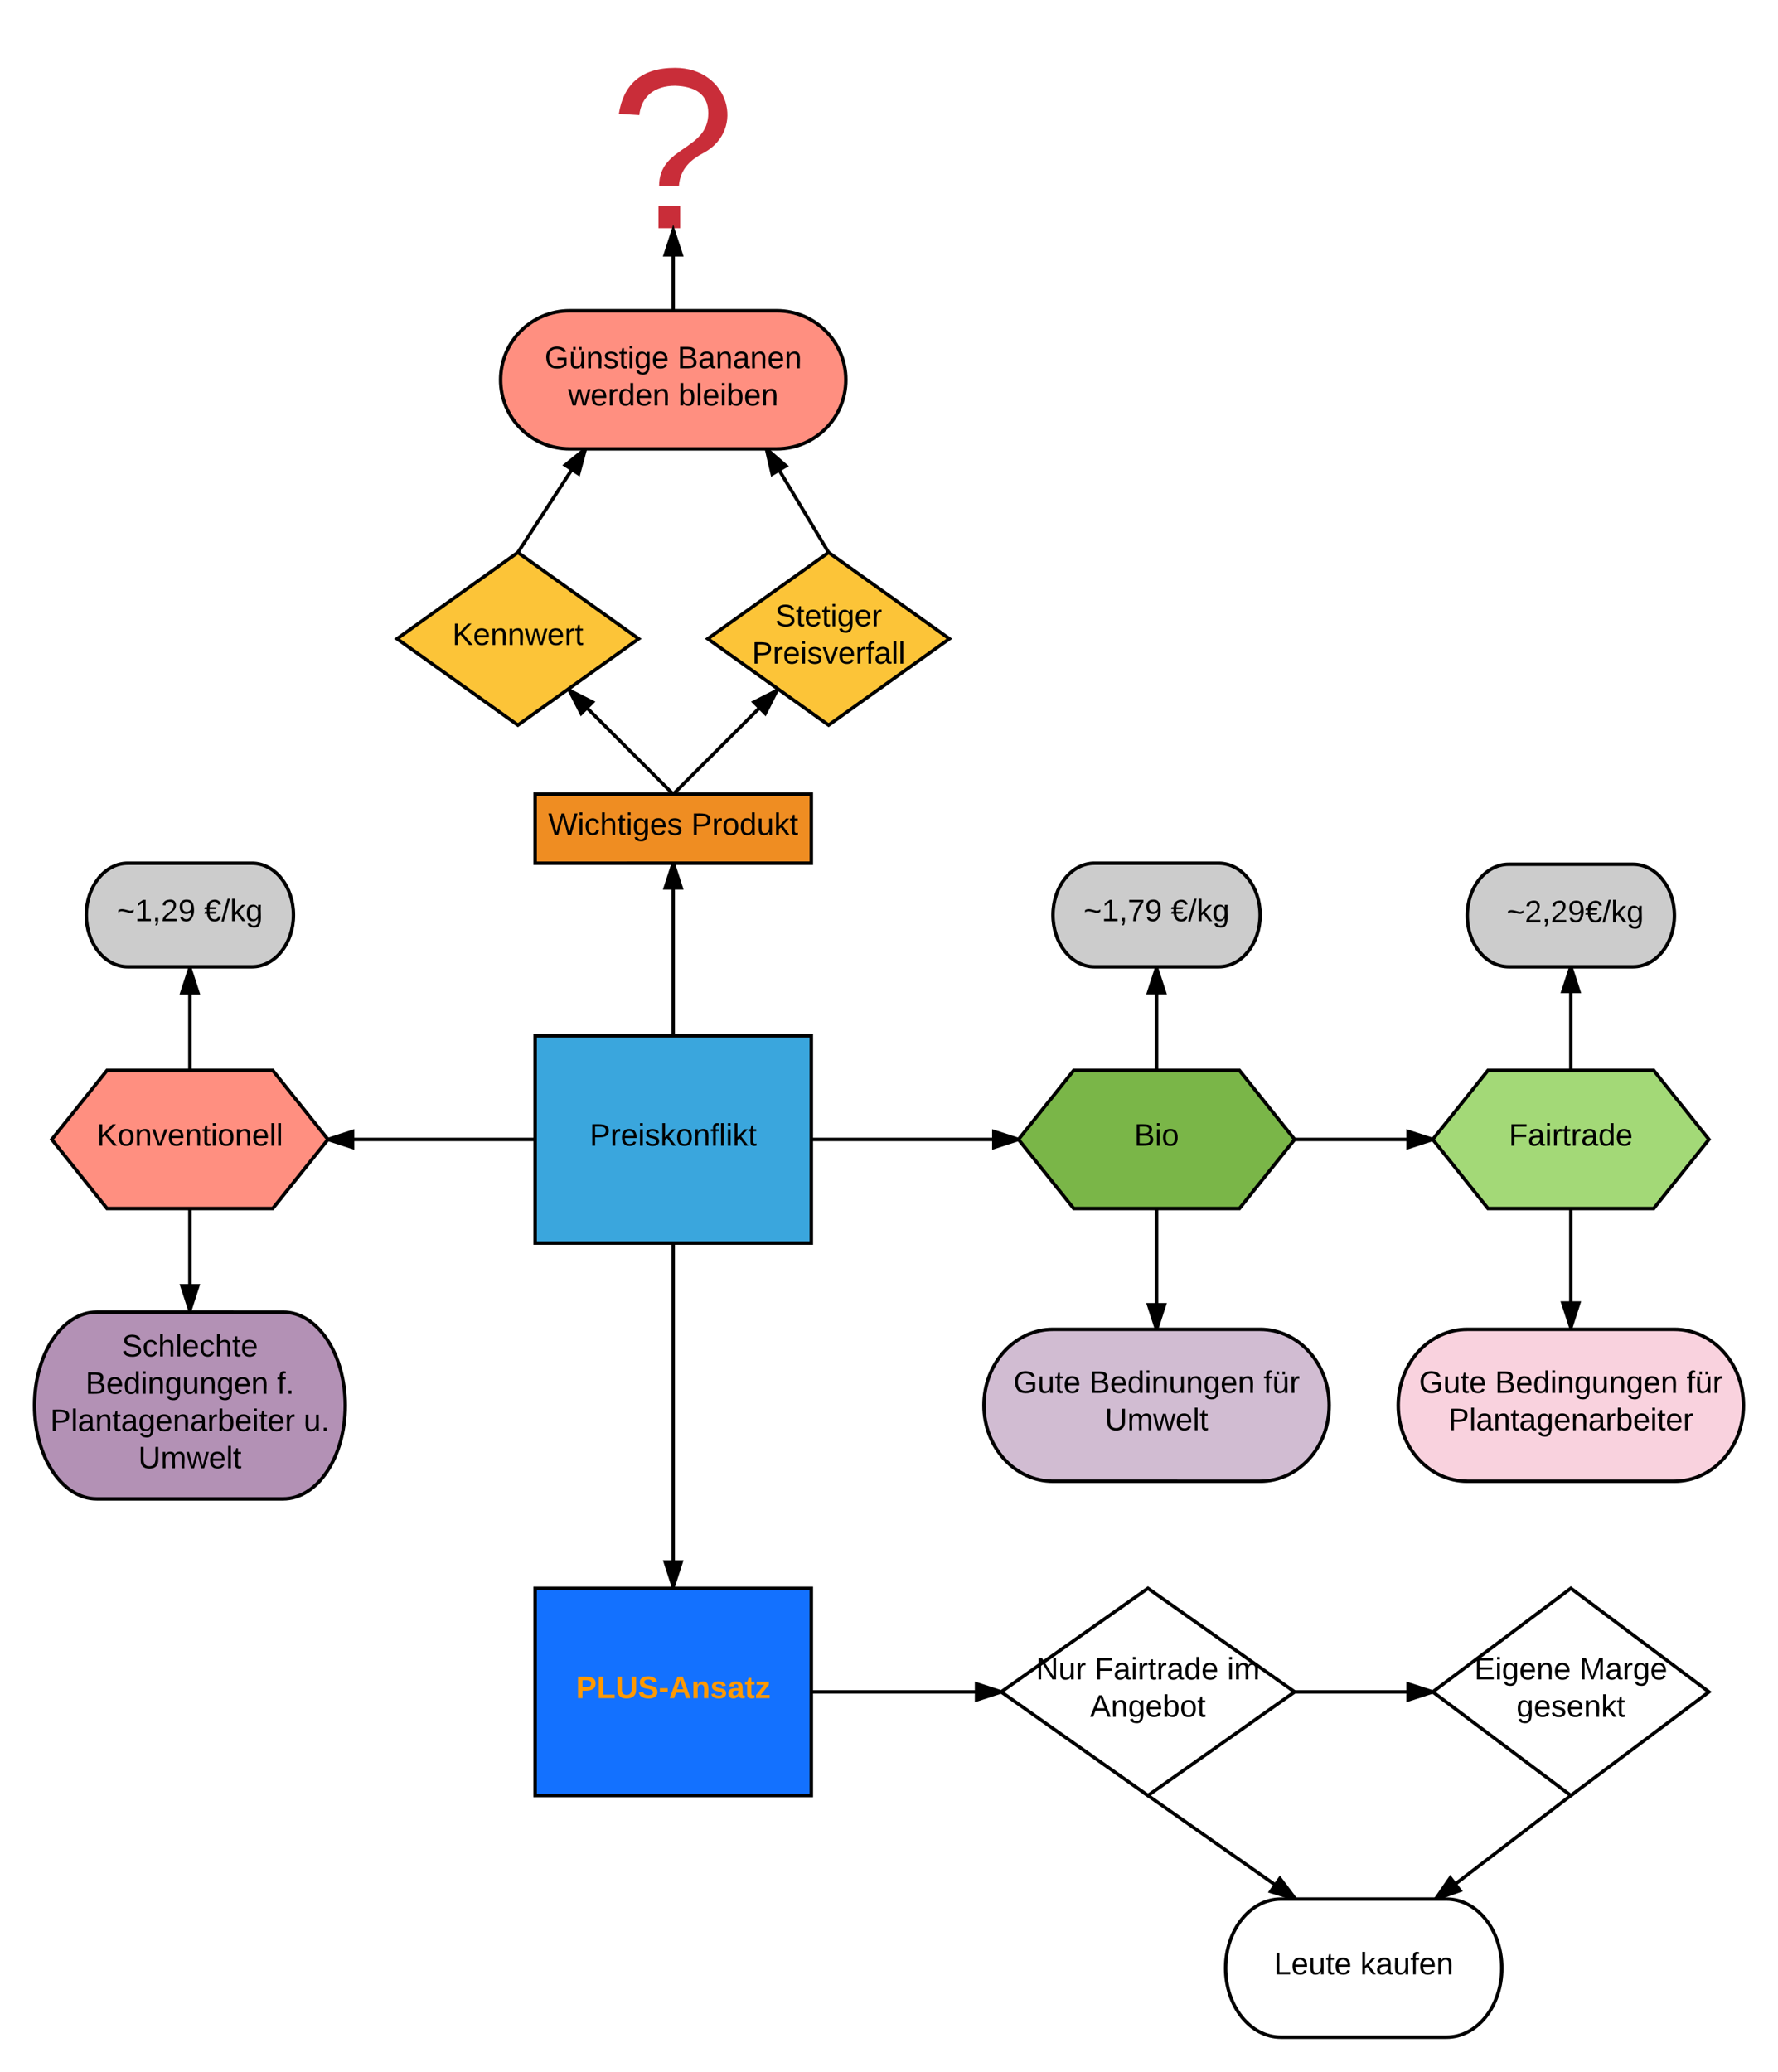 <svg xmlns="http://www.w3.org/2000/svg" xmlns:xlink="http://www.w3.org/1999/xlink" xmlns:lucid="lucid" width="1030" height="1200"><g transform="translate(-290 -220)" lucid:page-tab-id="0_0"><path d="M600 820h160v120H600z" stroke="#000" stroke-width="2" fill="#3aa6dd"/><use xlink:href="#a" transform="matrix(1,0,0,1,605,825) translate(26.6 58.6)"/><path d="M352 840h96l32 40-32 40h-96l-32-40z" stroke="#000" stroke-width="2" fill="#ff8f80"/><use xlink:href="#b" transform="matrix(1,0,0,1,325,845) translate(21.075 38.6)"/><path d="M912 840h96l32 40-32 40h-96l-32-40z" stroke="#000" stroke-width="2" fill="#7ab648"/><use xlink:href="#c" transform="matrix(1,0,0,1,885,845) translate(62.025 38.6)"/><path d="M600 880H480" stroke="#000" stroke-width="2" fill="none"/><path/><path d="M494.27 884.64L480 880l14.27-4.64z"/><path d="M495.27 886l-15.94-5.17.67-.83-.67-.83 15.94-5.18zm-12.03-6l10.03 3.26v-6.52z"/><path d="M760 880h120" stroke="#000" stroke-width="2" fill="none"/><path/><path d="M880 880l-14.27 4.64v-9.28z"/><path d="M880.67 879.17l-.67.83.67.83-15.94 5.18v-12zm-13.94 4.1l10.03-3.27-10.03-3.26z"/><path d="M600 680h160v40H600z" stroke="#000" stroke-width="2" fill="#ef8d22"/><use xlink:href="#d" transform="matrix(1,0,0,1,605,685) translate(2.6 18.6)"/><use xlink:href="#e" transform="matrix(1,0,0,1,605,685) translate(85.45 18.6)"/><path d="M680 820V720" stroke="#000" stroke-width="2" fill="none"/><path/><path d="M684.64 734.27h-9.28L680 720z"/><path d="M686 735.27h-12l4.95-15.27h2.1zm-9.26-2h6.52L680 723.24z"/><path d="M590 540l70 50-70 50-70-50z" stroke="#000" stroke-width="2" fill="#fcc438"/><use xlink:href="#f" transform="matrix(1,0,0,1,525,545) translate(27.05 48.6)"/><path d="M680 680l-60.12-60.12" stroke="#000" stroke-width="2" fill="none"/><path d="M681.4 680H680l.7-.7zM633.25 626.7l-6.56 6.55-6.82-13.37z"/><path d="M634.93 626.43l-8.5 8.5-7.83-15.36 1.2-.85zm-7.97 5.14l4.6-4.6-9.4-4.8z"/><path d="M770 540l70 50-70 50-70-50z" stroke="#000" stroke-width="2" fill="#fcc438"/><use xlink:href="#g" transform="matrix(1,0,0,1,705,545) translate(34.05 37.8)"/><use xlink:href="#h" transform="matrix(1,0,0,1,705,545) translate(20.625 59.4)"/><path d="M680 680l60.12-60.12" stroke="#000" stroke-width="2" fill="none"/><path d="M680 680h-1.4l.7-.7zM733.3 633.25l-6.55-6.56 13.37-6.82z"/><path d="M741.4 619.57l-7.83 15.36-8.5-8.5 15.13-7.7zm-12.97 7.4l4.6 4.6 4.8-9.4z"/><path d="M436 720c13.25 0 24 13.43 24 30s-10.75 30-24 30h-72c-13.25 0-24-13.43-24-30s10.75-30 24-30z" stroke="#000" stroke-width="2" fill="#ccc"/><use xlink:href="#i" transform="matrix(1,0,0,1,345,725) translate(12.75 28.6)"/><use xlink:href="#j" transform="matrix(1,0,0,1,345,725) translate(63.25 28.6)"/><path d="M400 840v-59.25" stroke="#000" stroke-width="2" fill="none"/><path/><path d="M404.64 795.02h-9.28l4.64-14.27z"/><path d="M406 796.02h-12l5.2-16.02h1.6zm-9.26-2h6.52L400 784z"/><path d="M996 720c13.25 0 24 13.43 24 30s-10.75 30-24 30h-72c-13.25 0-24-13.43-24-30s10.75-30 24-30z" stroke="#000" stroke-width="2" fill="#ccc"/><use xlink:href="#k" transform="matrix(1,0,0,1,905,725) translate(12.75 28.6)"/><use xlink:href="#l" transform="matrix(1,0,0,1,905,725) translate(63.25 28.6)"/><path d="M960 840v-59.3" stroke="#000" stroke-width="2" fill="none"/><path/><path d="M964.64 794.95h-9.28L960 780.7z"/><path d="M966 795.95h-12l5.17-15.95h1.66zm-9.26-2h6.52L960 783.92z"/><path d="M454 980c19.88 0 36 24.22 36 54.1 0 29.88-16.12 54.1-36 54.1H346c-19.88 0-36-24.22-36-54.1 0-29.88 16.12-54.1 36-54.1z" stroke="#000" stroke-width="2" fill="#b391b5"/><use xlink:href="#m" transform="matrix(1,0,0,1,315,985) translate(45.525 20.7)"/><use xlink:href="#n" transform="matrix(1,0,0,1,315,985) translate(24.525 42.3)"/><use xlink:href="#o" transform="matrix(1,0,0,1,315,985) translate(135.475 42.3)"/><use xlink:href="#p" transform="matrix(1,0,0,1,315,985) translate(4.1 63.9)"/><use xlink:href="#q" transform="matrix(1,0,0,1,315,985) translate(150.9 63.9)"/><use xlink:href="#r" transform="matrix(1,0,0,1,315,985) translate(55.1 85.5)"/><path d="M1020 990c22.1 0 40 19.7 40 44s-17.9 44-40 44H900c-22.1 0-40-19.7-40-44s17.9-44 40-44z" stroke="#000" stroke-width="2" fill="#d1bcd2"/><use xlink:href="#s" transform="matrix(1,0,0,1,865,995) translate(12.05 31.8)"/><use xlink:href="#t" transform="matrix(1,0,0,1,865,995) translate(56.05 31.8)"/><use xlink:href="#u" transform="matrix(1,0,0,1,865,995) translate(157 31.8)"/><use xlink:href="#r" transform="matrix(1,0,0,1,865,995) translate(65.1 53.4)"/><path d="M960 920v70" stroke="#000" stroke-width="2" fill="none"/><path/><path d="M960 990l-4.64-14.27h9.28z"/><path d="M961.05 990h-2.1L954 974.73h12zm-4.3-13.27l3.25 10.03 3.26-10.03z"/><path d="M400 920v59" stroke="#000" stroke-width="2" fill="none"/><path/><path d="M400 979l-4.64-14.27h9.28z"/><path d="M400.73 980h-1.46L394 963.73h12zm-4-14.27l3.27 10.03 3.26-10.03z"/><path d="M1260 990c22.1 0 40 19.7 40 44s-17.9 44-40 44h-120c-22.1 0-40-19.7-40-44s17.9-44 40-44z" stroke="#000" stroke-width="2" fill="#f9d2de"/><use xlink:href="#s" transform="matrix(1,0,0,1,1105,995) translate(7.05 31.8)"/><use xlink:href="#n" transform="matrix(1,0,0,1,1105,995) translate(51.05 31.8)"/><use xlink:href="#u" transform="matrix(1,0,0,1,1105,995) translate(162 31.8)"/><use xlink:href="#v" transform="matrix(1,0,0,1,1105,995) translate(24.1 53.4)"/><path d="M1152 840h96l32 40-32 40h-96l-32-40z" stroke="#000" stroke-width="2" fill="#a3d977"/><use xlink:href="#w" transform="matrix(1,0,0,1,1125,845) translate(39.1 38.6)"/><path d="M1040 880h80" stroke="#000" stroke-width="2" fill="none"/><path d="M1040 881h-.8l.8-1-.8-1h.8zM1120 880l-14.27 4.64v-9.28z"/><path d="M1120.67 879.17l-.67.83.67.83-15.94 5.18v-12zm-13.94 4.1l10.03-3.27-10.03-3.26z"/><path d="M1236 720.6c13.25 0 24 13.3 24 29.7s-10.75 29.7-24 29.7h-72c-13.25 0-24-13.3-24-29.7s10.75-29.7 24-29.7z" stroke="#000" stroke-width="2" fill="#ccc"/><use xlink:href="#x" transform="matrix(1,0,0,1,1145,725.6) translate(12.75 28.6)"/><use xlink:href="#y" transform="matrix(1,0,0,1,1145,725.6) translate(17.75 28.6)"/><path d="M1200 920v69" stroke="#000" stroke-width="2" fill="none"/><path/><path d="M1200 989l-4.64-14.27h9.28z"/><path d="M1200.73 990h-1.46l-5.28-16.27h12zm-4-14.27l3.27 10.03 3.26-10.03z"/><path d="M1200 840v-60" stroke="#000" stroke-width="2" fill="none"/><path/><path d="M1204.64 794.27h-9.28L1200 780z"/><path d="M1206 795.27h-12l4.95-15.27h2.1zm-9.26-2h6.52l-3.26-10.03z"/><path d="M600 1140h160v120H600z" stroke="#000" stroke-width="2" fill="#1371ff"/><use xlink:href="#z" transform="matrix(1,0,0,1,605,1145) translate(18.65 58.6)"/><path d="M680 940v199" stroke="#000" stroke-width="2" fill="none"/><path/><path d="M680 1139l-4.64-14.27h9.28z"/><path d="M680.73 1140h-1.46l-5.28-16.27h12zm-4-14.27l3.27 10.03 3.26-10.03z"/><path d="M740 400c22.1 0 40 17.9 40 40s-17.9 40-40 40H620c-22.1 0-40-17.9-40-40s17.9-40 40-40z" stroke="#000" stroke-width="2" fill="#ff8f80"/><use xlink:href="#A" transform="matrix(1,0,0,1,585,405) translate(20.525 28.3)"/><use xlink:href="#B" transform="matrix(1,0,0,1,585,405) translate(97.475 28.3)"/><use xlink:href="#C" transform="matrix(1,0,0,1,585,405) translate(34.1 49.9)"/><use xlink:href="#D" transform="matrix(1,0,0,1,585,405) translate(98 49.9)"/><path d="M590 540l39.1-60" stroke="#000" stroke-width="2" fill="none"/><path d="M590.84 540.55l-.03.03-.8-.58-2.23 1.6 1.4-2.15zM625.2 494.48l-7.77-5.06L629.1 480z"/><path d="M625.8 496.07l-10.06-6.56 11.77-9.5h2.64zm-6.67-6.74l5.46 3.56 2.74-10.2z"/><path d="M770 540l-36.02-60" stroke="#000" stroke-width="2" fill="none"/><path d="M772.04 541.46L770 540l-.82.58-.04-.07 1.72-1zM745.3 489.85l-7.95 4.77-3.37-14.62z"/><path d="M747 490l-10.3 6.18-3.74-16.18h2.55zm-8.98 3.05l5.58-3.35-7.95-6.93z"/><path d="M560 240h240v170H560z" fill="none"/><use xlink:href="#E" transform="matrix(1,0,0,1,565,245) translate(77.963 107.167)"/><path d="M680 400v-46.67" stroke="#000" stroke-width="2" fill="none"/><path/><path d="M680 353.33l4.64 14.27h-9.28z" stroke="#000" stroke-width="2"/><path d="M955 1140l85 60-85 60-85-60z" stroke="#000" stroke-width="2" fill="#fff"/><use xlink:href="#F" transform="matrix(1,0,0,1,875,1145) translate(15.2 47.8)"/><use xlink:href="#G" transform="matrix(1,0,0,1,875,1145) translate(49.1 47.8)"/><use xlink:href="#H" transform="matrix(1,0,0,1,875,1145) translate(125.9 47.8)"/><use xlink:href="#I" transform="matrix(1,0,0,1,875,1145) translate(46.5 69.4)"/><path d="M1200 1140l80 60-80 60-80-60z" stroke="#000" stroke-width="2" fill="#fff"/><g><use xlink:href="#J" transform="matrix(1,0,0,1,1125,1145) translate(19.075 47.8)"/><use xlink:href="#K" transform="matrix(1,0,0,1,1125,1145) translate(80.025 47.8)"/><use xlink:href="#L" transform="matrix(1,0,0,1,1125,1145) translate(43.5 69.4)"/></g><path d="M760 1200h110" stroke="#000" stroke-width="2" fill="none"/><path/><path d="M870 1200l-14.27 4.64v-9.28z"/><path d="M871.02 1199.28l-1.02.72 1.02.72-16.3 5.3v-12.03zm-14.3 3.98l10.04-3.26-10.03-3.26z"/><path d="M1040 1200h80" stroke="#000" stroke-width="2" fill="none"/><path d="M1040 1201h-1.42l1.42-1-1.42-1h1.42zM1120 1200l-14.27 4.64v-9.28z"/><path d="M1120.98 1199.27l-.98.73.98.73-16.25 5.28v-12zm-14.25 4l10.03-3.27-10.03-3.26z"/><path d="M1128 1320c17.67 0 32 17.9 32 40s-14.33 40-32 40h-96c-17.67 0-32-17.9-32-40s14.33-40 32-40z" stroke="#000" stroke-width="2" fill="#fff"/><g><use xlink:href="#M" transform="matrix(1,0,0,1,1005,1325) translate(23 38.6)"/><use xlink:href="#N" transform="matrix(1,0,0,1,1005,1325) translate(73 38.6)"/></g><path d="M955 1260l85.47 60" stroke="#000" stroke-width="2" fill="none"/><path d="M955 1260l-.57.82-2.46-1.73.58-.83zM1040.47 1320l-14.34-4.4 5.32-7.6z"/><path d="M1041.72 1320h-4.66l-12.54-3.85 6.9-9.84zm-13.98-4.95l10.08 3.1-6.34-8.44z"/><path d="M1200 1260l-78.33 60" stroke="#000" stroke-width="2" fill="none"/><path d="M1203 1258.97l-2.4 1.82-.6-.8 2.4-1.8zM1135.8 1315l-14.13 5 8.5-12.35z"/><path d="M1137.44 1315.5l-12.77 4.5h-4.22l9.68-14.06zm-13.2 2.53l9.94-3.5-3.96-5.18z"/><defs><path d="M30-248c87 1 191-15 191 75 0 78-77 80-158 76V0H30v-248zm33 125c57 0 124 11 124-50 0-59-68-47-124-48v98" id="O"/><path d="M114-163C36-179 61-72 57 0H25l-1-190h30c1 12-1 29 2 39 6-27 23-49 58-41v29" id="P"/><path d="M100-194c63 0 86 42 84 106H49c0 40 14 67 53 68 26 1 43-12 49-29l28 8c-11 28-37 45-77 45C44 4 14-33 15-96c1-61 26-98 85-98zm52 81c6-60-76-77-97-28-3 7-6 17-6 28h103" id="Q"/><path d="M24-231v-30h32v30H24zM24 0v-190h32V0H24" id="R"/><path d="M135-143c-3-34-86-38-87 0 15 53 115 12 119 90S17 21 10-45l28-5c4 36 97 45 98 0-10-56-113-15-118-90-4-57 82-63 122-42 12 7 21 19 24 35" id="S"/><path d="M143 0L79-87 56-68V0H24v-261h32v163l83-92h37l-77 82L181 0h-38" id="T"/><path d="M100-194c62-1 85 37 85 99 1 63-27 99-86 99S16-35 15-95c0-66 28-99 85-99zM99-20c44 1 53-31 53-75 0-43-8-75-51-75s-53 32-53 75 10 74 51 75" id="U"/><path d="M117-194c89-4 53 116 60 194h-32v-121c0-31-8-49-39-48C34-167 62-67 57 0H25l-1-190h30c1 10-1 24 2 32 11-22 29-35 61-36" id="V"/><path d="M101-234c-31-9-42 10-38 44h38v23H63V0H32v-167H5v-23h27c-7-52 17-82 69-68v24" id="W"/><path d="M24 0v-261h32V0H24" id="X"/><path d="M59-47c-2 24 18 29 38 22v24C64 9 27 4 27-40v-127H5v-23h24l9-43h21v43h35v23H59v120" id="Y"/><g id="a"><use transform="matrix(0.05,0,0,0.05,0,0)" xlink:href="#O"/><use transform="matrix(0.05,0,0,0.05,12,0)" xlink:href="#P"/><use transform="matrix(0.05,0,0,0.05,17.95,0)" xlink:href="#Q"/><use transform="matrix(0.05,0,0,0.05,27.95,0)" xlink:href="#R"/><use transform="matrix(0.05,0,0,0.05,31.9,0)" xlink:href="#S"/><use transform="matrix(0.05,0,0,0.05,40.9,0)" xlink:href="#T"/><use transform="matrix(0.05,0,0,0.05,49.9,0)" xlink:href="#U"/><use transform="matrix(0.05,0,0,0.05,59.9,0)" xlink:href="#V"/><use transform="matrix(0.05,0,0,0.05,69.9,0)" xlink:href="#W"/><use transform="matrix(0.05,0,0,0.05,74.9,0)" xlink:href="#X"/><use transform="matrix(0.05,0,0,0.05,78.85,0)" xlink:href="#R"/><use transform="matrix(0.05,0,0,0.05,82.8,0)" xlink:href="#T"/><use transform="matrix(0.05,0,0,0.05,91.8,0)" xlink:href="#Y"/></g><path d="M194 0L95-120 63-95V0H30v-248h33v124l119-124h40L117-140 236 0h-42" id="Z"/><path d="M108 0H70L1-190h34L89-25l56-165h34" id="aa"/><g id="b"><use transform="matrix(0.05,0,0,0.05,0,0)" xlink:href="#Z"/><use transform="matrix(0.05,0,0,0.05,12,0)" xlink:href="#U"/><use transform="matrix(0.05,0,0,0.05,22,0)" xlink:href="#V"/><use transform="matrix(0.05,0,0,0.05,32,0)" xlink:href="#aa"/><use transform="matrix(0.05,0,0,0.05,41,0)" xlink:href="#Q"/><use transform="matrix(0.05,0,0,0.05,51,0)" xlink:href="#V"/><use transform="matrix(0.05,0,0,0.05,61,0)" xlink:href="#Y"/><use transform="matrix(0.05,0,0,0.05,66,0)" xlink:href="#R"/><use transform="matrix(0.05,0,0,0.05,69.95,0)" xlink:href="#U"/><use transform="matrix(0.05,0,0,0.05,79.95,0)" xlink:href="#V"/><use transform="matrix(0.05,0,0,0.05,89.95,0)" xlink:href="#Q"/><use transform="matrix(0.05,0,0,0.05,99.95,0)" xlink:href="#X"/><use transform="matrix(0.05,0,0,0.05,103.9,0)" xlink:href="#X"/></g><path d="M160-131c35 5 61 23 61 61C221 17 115-2 30 0v-248c76 3 177-17 177 60 0 33-19 50-47 57zm-97-11c50-1 110 9 110-42 0-47-63-36-110-37v79zm0 115c55-2 124 14 124-45 0-56-70-42-124-44v89" id="ab"/><g id="c"><use transform="matrix(0.05,0,0,0.05,0,0)" xlink:href="#ab"/><use transform="matrix(0.05,0,0,0.05,12,0)" xlink:href="#R"/><use transform="matrix(0.05,0,0,0.05,15.95,0)" xlink:href="#U"/></g><path d="M266 0h-40l-56-210L115 0H75L2-248h35L96-30l15-64 43-154h32l59 218 59-218h35" id="ac"/><path d="M96-169c-40 0-48 33-48 73s9 75 48 75c24 0 41-14 43-38l32 2c-6 37-31 61-74 61-59 0-76-41-82-99-10-93 101-131 147-64 4 7 5 14 7 22l-32 3c-4-21-16-35-41-35" id="ad"/><path d="M106-169C34-169 62-67 57 0H25v-261h32l-1 103c12-21 28-36 61-36 89 0 53 116 60 194h-32v-121c2-32-8-49-39-48" id="ae"/><path d="M177-190C167-65 218 103 67 71c-23-6-38-20-44-43l32-5c15 47 100 32 89-28v-30C133-14 115 1 83 1 29 1 15-40 15-95c0-56 16-97 71-98 29-1 48 16 59 35 1-10 0-23 2-32h30zM94-22c36 0 50-32 50-73 0-42-14-75-50-75-39 0-46 34-46 75s6 73 46 73" id="af"/><g id="d"><use transform="matrix(0.05,0,0,0.05,0,0)" xlink:href="#ac"/><use transform="matrix(0.05,0,0,0.05,16.95,0)" xlink:href="#R"/><use transform="matrix(0.05,0,0,0.05,20.9,0)" xlink:href="#ad"/><use transform="matrix(0.05,0,0,0.05,29.9,0)" xlink:href="#ae"/><use transform="matrix(0.05,0,0,0.05,39.9,0)" xlink:href="#Y"/><use transform="matrix(0.05,0,0,0.05,44.9,0)" xlink:href="#R"/><use transform="matrix(0.05,0,0,0.05,48.85,0)" xlink:href="#af"/><use transform="matrix(0.05,0,0,0.05,58.85,0)" xlink:href="#Q"/><use transform="matrix(0.05,0,0,0.05,68.85,0)" xlink:href="#S"/></g><path d="M85-194c31 0 48 13 60 33l-1-100h32l1 261h-30c-2-10 0-23-3-31C134-8 116 4 85 4 32 4 16-35 15-94c0-66 23-100 70-100zm9 24c-40 0-46 34-46 75 0 40 6 74 45 74 42 0 51-32 51-76 0-42-9-74-50-73" id="ag"/><path d="M84 4C-5 8 30-112 23-190h32v120c0 31 7 50 39 49 72-2 45-101 50-169h31l1 190h-30c-1-10 1-25-2-33-11 22-28 36-60 37" id="ah"/><g id="e"><use transform="matrix(0.05,0,0,0.05,0,0)" xlink:href="#O"/><use transform="matrix(0.05,0,0,0.05,12,0)" xlink:href="#P"/><use transform="matrix(0.05,0,0,0.05,17.95,0)" xlink:href="#U"/><use transform="matrix(0.05,0,0,0.05,27.95,0)" xlink:href="#ag"/><use transform="matrix(0.05,0,0,0.05,37.95,0)" xlink:href="#ah"/><use transform="matrix(0.05,0,0,0.05,47.95,0)" xlink:href="#T"/><use transform="matrix(0.05,0,0,0.05,56.95,0)" xlink:href="#Y"/></g><path d="M206 0h-36l-40-164L89 0H53L-1-190h32L70-26l43-164h34l41 164 42-164h31" id="ai"/><g id="f"><use transform="matrix(0.05,0,0,0.05,0,0)" xlink:href="#Z"/><use transform="matrix(0.05,0,0,0.05,12,0)" xlink:href="#Q"/><use transform="matrix(0.05,0,0,0.05,22,0)" xlink:href="#V"/><use transform="matrix(0.05,0,0,0.05,32,0)" xlink:href="#V"/><use transform="matrix(0.05,0,0,0.05,42,0)" xlink:href="#ai"/><use transform="matrix(0.05,0,0,0.05,54.95,0)" xlink:href="#Q"/><use transform="matrix(0.05,0,0,0.05,64.95,0)" xlink:href="#P"/><use transform="matrix(0.05,0,0,0.05,70.9,0)" xlink:href="#Y"/></g><path d="M185-189c-5-48-123-54-124 2 14 75 158 14 163 119 3 78-121 87-175 55-17-10-28-26-33-46l33-7c5 56 141 63 141-1 0-78-155-14-162-118-5-82 145-84 179-34 5 7 8 16 11 25" id="aj"/><g id="g"><use transform="matrix(0.05,0,0,0.05,0,0)" xlink:href="#aj"/><use transform="matrix(0.05,0,0,0.05,12,0)" xlink:href="#Y"/><use transform="matrix(0.05,0,0,0.05,17,0)" xlink:href="#Q"/><use transform="matrix(0.05,0,0,0.05,27,0)" xlink:href="#Y"/><use transform="matrix(0.05,0,0,0.05,32,0)" xlink:href="#R"/><use transform="matrix(0.05,0,0,0.05,35.95,0)" xlink:href="#af"/><use transform="matrix(0.05,0,0,0.05,45.95,0)" xlink:href="#Q"/><use transform="matrix(0.05,0,0,0.05,55.95,0)" xlink:href="#P"/></g><path d="M141-36C126-15 110 5 73 4 37 3 15-17 15-53c-1-64 63-63 125-63 3-35-9-54-41-54-24 1-41 7-42 31l-33-3c5-37 33-52 76-52 45 0 72 20 72 64v82c-1 20 7 32 28 27v20c-31 9-61-2-59-35zM48-53c0 20 12 33 32 33 41-3 63-29 60-74-43 2-92-5-92 41" id="ak"/><g id="h"><use transform="matrix(0.05,0,0,0.05,0,0)" xlink:href="#O"/><use transform="matrix(0.05,0,0,0.05,12,0)" xlink:href="#P"/><use transform="matrix(0.05,0,0,0.05,17.95,0)" xlink:href="#Q"/><use transform="matrix(0.05,0,0,0.05,27.95,0)" xlink:href="#R"/><use transform="matrix(0.05,0,0,0.05,31.9,0)" xlink:href="#S"/><use transform="matrix(0.05,0,0,0.05,40.9,0)" xlink:href="#aa"/><use transform="matrix(0.05,0,0,0.05,49.9,0)" xlink:href="#Q"/><use transform="matrix(0.05,0,0,0.05,59.9,0)" xlink:href="#P"/><use transform="matrix(0.05,0,0,0.05,65.85,0)" xlink:href="#W"/><use transform="matrix(0.05,0,0,0.05,70.85,0)" xlink:href="#ak"/><use transform="matrix(0.05,0,0,0.05,80.85,0)" xlink:href="#X"/><use transform="matrix(0.05,0,0,0.05,84.8,0)" xlink:href="#X"/></g><path d="M16-127c37-31 93-2 135 6 18-1 32-8 43-16v26c-50 42-130-35-178 9v-25" id="al"/><path d="M27 0v-27h64v-190l-56 39v-29l58-41h29v221h61V0H27" id="am"/><path d="M68-38c1 34 0 65-14 84H32c9-13 17-26 17-46H33v-38h35" id="an"/><path d="M101-251c82-7 93 87 43 132L82-64C71-53 59-42 53-27h129V0H18c2-99 128-94 128-182 0-28-16-43-45-43s-46 15-49 41l-32-3c6-41 34-60 81-64" id="ao"/><path d="M99-251c64 0 84 50 84 122C183-37 130 33 47-8c-14-7-20-23-25-40l30-5c6 39 69 39 84 7 9-19 16-44 16-74-10 22-31 35-62 35-49 0-73-33-73-83 0-54 28-83 82-83zm-1 141c31-1 51-18 51-49 0-36-14-67-51-67-34 0-49 23-49 58 0 34 15 58 49 58" id="ap"/><g id="i"><use transform="matrix(0.05,0,0,0.05,0,0)" xlink:href="#al"/><use transform="matrix(0.05,0,0,0.05,10.5,0)" xlink:href="#am"/><use transform="matrix(0.05,0,0,0.05,20.5,0)" xlink:href="#an"/><use transform="matrix(0.05,0,0,0.05,25.5,0)" xlink:href="#ao"/><use transform="matrix(0.05,0,0,0.05,35.5,0)" xlink:href="#ap"/></g><path d="M65-88c4 36 17 65 56 66 24 0 39-13 42-34l32 3c-8 35-32 57-74 57-59 0-82-39-88-92H3l7-23h21c-1-10 0-19 0-29H3l7-22h23c-9-93 141-125 162-33l-33 3c-1-37-59-44-80-19-11 11-15 27-17 49h78l-7 22H63v29h80l-7 23H65" id="aq"/><path d="M0 4l72-265h28L28 4H0" id="ar"/><g id="j"><use transform="matrix(0.05,0,0,0.05,0,0)" xlink:href="#aq"/><use transform="matrix(0.05,0,0,0.05,10,0)" xlink:href="#ar"/><use transform="matrix(0.05,0,0,0.05,15,0)" xlink:href="#T"/><use transform="matrix(0.05,0,0,0.05,24,0)" xlink:href="#af"/></g><path d="M64 0c3-98 48-159 88-221H18v-27h164v26C143-157 98-101 97 0H64" id="as"/><g id="k"><use transform="matrix(0.05,0,0,0.05,0,0)" xlink:href="#al"/><use transform="matrix(0.05,0,0,0.05,10.5,0)" xlink:href="#am"/><use transform="matrix(0.05,0,0,0.05,20.5,0)" xlink:href="#an"/><use transform="matrix(0.05,0,0,0.05,25.5,0)" xlink:href="#as"/><use transform="matrix(0.05,0,0,0.05,35.5,0)" xlink:href="#ap"/></g><g id="l"><use transform="matrix(0.05,0,0,0.05,0,0)" xlink:href="#aq"/><use transform="matrix(0.05,0,0,0.05,10,0)" xlink:href="#ar"/><use transform="matrix(0.05,0,0,0.05,15,0)" xlink:href="#T"/><use transform="matrix(0.05,0,0,0.05,24,0)" xlink:href="#af"/></g><g id="m"><use transform="matrix(0.05,0,0,0.05,0,0)" xlink:href="#aj"/><use transform="matrix(0.05,0,0,0.05,12,0)" xlink:href="#ad"/><use transform="matrix(0.05,0,0,0.05,21,0)" xlink:href="#ae"/><use transform="matrix(0.05,0,0,0.05,31,0)" xlink:href="#X"/><use transform="matrix(0.05,0,0,0.05,34.95,0)" xlink:href="#Q"/><use transform="matrix(0.05,0,0,0.05,44.95,0)" xlink:href="#ad"/><use transform="matrix(0.05,0,0,0.05,53.95,0)" xlink:href="#ae"/><use transform="matrix(0.05,0,0,0.05,63.95,0)" xlink:href="#Y"/><use transform="matrix(0.05,0,0,0.05,68.95,0)" xlink:href="#Q"/></g><g id="n"><use transform="matrix(0.05,0,0,0.05,0,0)" xlink:href="#ab"/><use transform="matrix(0.05,0,0,0.05,12,0)" xlink:href="#Q"/><use transform="matrix(0.05,0,0,0.05,22,0)" xlink:href="#ag"/><use transform="matrix(0.05,0,0,0.05,32,0)" xlink:href="#R"/><use transform="matrix(0.05,0,0,0.05,35.95,0)" xlink:href="#V"/><use transform="matrix(0.05,0,0,0.05,45.95,0)" xlink:href="#af"/><use transform="matrix(0.05,0,0,0.05,55.95,0)" xlink:href="#ah"/><use transform="matrix(0.05,0,0,0.05,65.95,0)" xlink:href="#V"/><use transform="matrix(0.05,0,0,0.05,75.95,0)" xlink:href="#af"/><use transform="matrix(0.05,0,0,0.05,85.95,0)" xlink:href="#Q"/><use transform="matrix(0.05,0,0,0.05,95.95,0)" xlink:href="#V"/></g><path d="M33 0v-38h34V0H33" id="at"/><g id="o"><use transform="matrix(0.05,0,0,0.05,0,0)" xlink:href="#W"/><use transform="matrix(0.05,0,0,0.05,5,0)" xlink:href="#at"/></g><path d="M115-194c53 0 69 39 70 98 0 66-23 100-70 100C84 3 66-7 56-30L54 0H23l1-261h32v101c10-23 28-34 59-34zm-8 174c40 0 45-34 45-75 0-40-5-75-45-74-42 0-51 32-51 76 0 43 10 73 51 73" id="au"/><g id="p"><use transform="matrix(0.05,0,0,0.05,0,0)" xlink:href="#O"/><use transform="matrix(0.05,0,0,0.05,12,0)" xlink:href="#X"/><use transform="matrix(0.05,0,0,0.05,15.95,0)" xlink:href="#ak"/><use transform="matrix(0.05,0,0,0.05,25.95,0)" xlink:href="#V"/><use transform="matrix(0.05,0,0,0.05,35.95,0)" xlink:href="#Y"/><use transform="matrix(0.05,0,0,0.05,40.95,0)" xlink:href="#ak"/><use transform="matrix(0.05,0,0,0.05,50.95,0)" xlink:href="#af"/><use transform="matrix(0.05,0,0,0.05,60.95,0)" xlink:href="#Q"/><use transform="matrix(0.05,0,0,0.05,70.95,0)" xlink:href="#V"/><use transform="matrix(0.05,0,0,0.05,80.95,0)" xlink:href="#ak"/><use transform="matrix(0.05,0,0,0.05,90.95,0)" xlink:href="#P"/><use transform="matrix(0.05,0,0,0.05,96.9,0)" xlink:href="#au"/><use transform="matrix(0.05,0,0,0.05,106.9,0)" xlink:href="#Q"/><use transform="matrix(0.05,0,0,0.05,116.9,0)" xlink:href="#R"/><use transform="matrix(0.05,0,0,0.05,120.85,0)" xlink:href="#Y"/><use transform="matrix(0.05,0,0,0.05,125.85,0)" xlink:href="#Q"/><use transform="matrix(0.05,0,0,0.05,135.85,0)" xlink:href="#P"/></g><g id="q"><use transform="matrix(0.05,0,0,0.05,0,0)" xlink:href="#ah"/><use transform="matrix(0.05,0,0,0.05,10,0)" xlink:href="#at"/></g><path d="M232-93c-1 65-40 97-104 97C67 4 28-28 28-90v-158h33c8 89-33 224 67 224 102 0 64-133 71-224h33v155" id="av"/><path d="M210-169c-67 3-38 105-44 169h-31v-121c0-29-5-50-35-48C34-165 62-65 56 0H25l-1-190h30c1 10-1 24 2 32 10-44 99-50 107 0 11-21 27-35 58-36 85-2 47 119 55 194h-31v-121c0-29-5-49-35-48" id="aw"/><g id="r"><use transform="matrix(0.05,0,0,0.05,0,0)" xlink:href="#av"/><use transform="matrix(0.05,0,0,0.05,12.95,0)" xlink:href="#aw"/><use transform="matrix(0.05,0,0,0.05,27.9,0)" xlink:href="#ai"/><use transform="matrix(0.05,0,0,0.05,40.85,0)" xlink:href="#Q"/><use transform="matrix(0.05,0,0,0.05,50.85,0)" xlink:href="#X"/><use transform="matrix(0.05,0,0,0.05,54.8,0)" xlink:href="#Y"/></g><path d="M143 4C61 4 22-44 18-125c-5-107 100-154 193-111 17 8 29 25 37 43l-32 9c-13-25-37-40-76-40-61 0-88 39-88 99 0 61 29 100 91 101 35 0 62-11 79-27v-45h-74v-28h105v86C228-13 192 4 143 4" id="ax"/><g id="s"><use transform="matrix(0.05,0,0,0.05,0,0)" xlink:href="#ax"/><use transform="matrix(0.05,0,0,0.05,14,0)" xlink:href="#ah"/><use transform="matrix(0.05,0,0,0.05,24,0)" xlink:href="#Y"/><use transform="matrix(0.05,0,0,0.05,29,0)" xlink:href="#Q"/></g><g id="t"><use transform="matrix(0.05,0,0,0.05,0,0)" xlink:href="#ab"/><use transform="matrix(0.05,0,0,0.05,12,0)" xlink:href="#Q"/><use transform="matrix(0.05,0,0,0.05,22,0)" xlink:href="#ag"/><use transform="matrix(0.05,0,0,0.05,32,0)" xlink:href="#R"/><use transform="matrix(0.05,0,0,0.05,35.95,0)" xlink:href="#V"/><use transform="matrix(0.05,0,0,0.05,45.95,0)" xlink:href="#ah"/><use transform="matrix(0.05,0,0,0.05,55.95,0)" xlink:href="#V"/><use transform="matrix(0.05,0,0,0.05,65.95,0)" xlink:href="#af"/><use transform="matrix(0.05,0,0,0.05,75.95,0)" xlink:href="#Q"/><use transform="matrix(0.05,0,0,0.05,85.95,0)" xlink:href="#V"/></g><path d="M85 4C-4 8 31-112 24-190h32v120c0 31 7 50 39 49 72-2 45-101 50-169h31l1 190h-30c-1-10 1-25-2-33-11 22-28 36-60 37zm34-218v-33h29v33h-29zm-69 0v-33h29v33H50" id="ay"/><g id="u"><use transform="matrix(0.05,0,0,0.05,0,0)" xlink:href="#W"/><use transform="matrix(0.05,0,0,0.05,5,0)" xlink:href="#ay"/><use transform="matrix(0.05,0,0,0.05,15,0)" xlink:href="#P"/></g><g id="v"><use transform="matrix(0.05,0,0,0.05,0,0)" xlink:href="#O"/><use transform="matrix(0.05,0,0,0.05,12,0)" xlink:href="#X"/><use transform="matrix(0.05,0,0,0.05,15.95,0)" xlink:href="#ak"/><use transform="matrix(0.05,0,0,0.05,25.95,0)" xlink:href="#V"/><use transform="matrix(0.05,0,0,0.05,35.95,0)" xlink:href="#Y"/><use transform="matrix(0.05,0,0,0.05,40.95,0)" xlink:href="#ak"/><use transform="matrix(0.05,0,0,0.05,50.95,0)" xlink:href="#af"/><use transform="matrix(0.05,0,0,0.05,60.95,0)" xlink:href="#Q"/><use transform="matrix(0.05,0,0,0.05,70.95,0)" xlink:href="#V"/><use transform="matrix(0.05,0,0,0.05,80.95,0)" xlink:href="#ak"/><use transform="matrix(0.05,0,0,0.05,90.95,0)" xlink:href="#P"/><use transform="matrix(0.05,0,0,0.05,96.9,0)" xlink:href="#au"/><use transform="matrix(0.05,0,0,0.05,106.9,0)" xlink:href="#Q"/><use transform="matrix(0.05,0,0,0.05,116.9,0)" xlink:href="#R"/><use transform="matrix(0.05,0,0,0.05,120.85,0)" xlink:href="#Y"/><use transform="matrix(0.05,0,0,0.05,125.85,0)" xlink:href="#Q"/><use transform="matrix(0.05,0,0,0.05,135.85,0)" xlink:href="#P"/></g><path d="M63-220v92h138v28H63V0H30v-248h175v28H63" id="az"/><g id="w"><use transform="matrix(0.05,0,0,0.05,0,0)" xlink:href="#az"/><use transform="matrix(0.05,0,0,0.05,10.95,0)" xlink:href="#ak"/><use transform="matrix(0.05,0,0,0.05,20.95,0)" xlink:href="#R"/><use transform="matrix(0.05,0,0,0.05,24.9,0)" xlink:href="#P"/><use transform="matrix(0.05,0,0,0.05,30.85,0)" xlink:href="#Y"/><use transform="matrix(0.05,0,0,0.05,35.85,0)" xlink:href="#P"/><use transform="matrix(0.05,0,0,0.05,41.8,0)" xlink:href="#ak"/><use transform="matrix(0.05,0,0,0.05,51.8,0)" xlink:href="#ag"/><use transform="matrix(0.05,0,0,0.05,61.8,0)" xlink:href="#Q"/></g><g id="y"><use transform="matrix(0.05,0,0,0.05,0,0)" xlink:href="#al"/><use transform="matrix(0.05,0,0,0.05,10.5,0)" xlink:href="#ao"/><use transform="matrix(0.05,0,0,0.05,20.5,0)" xlink:href="#an"/><use transform="matrix(0.05,0,0,0.05,25.5,0)" xlink:href="#ao"/><use transform="matrix(0.05,0,0,0.05,35.5,0)" xlink:href="#ap"/><use transform="matrix(0.05,0,0,0.05,45.5,0)" xlink:href="#aq"/><use transform="matrix(0.05,0,0,0.05,55.5,0)" xlink:href="#ar"/><use transform="matrix(0.05,0,0,0.05,60.5,0)" xlink:href="#T"/><use transform="matrix(0.05,0,0,0.05,69.5,0)" xlink:href="#af"/></g><path fill="#f90" d="M24-248c93 1 206-16 204 79-1 75-69 88-152 82V0H24v-248zm52 121c47 0 100 7 100-41 0-47-54-39-100-39v80" id="aA"/><path fill="#f90" d="M24 0v-248h52v208h133V0H24" id="aB"/><path fill="#f90" d="M238-95c0 69-44 99-111 99C63 4 22-25 22-93v-155h51v151c-1 38 19 59 55 60 90 1 49-130 58-211h52v153" id="aC"/><path fill="#f90" d="M169-182c-1-43-94-46-97-3 18 66 151 10 154 114 3 95-165 93-204 36-6-8-10-19-12-30l50-8c3 46 112 56 116 5-17-69-150-10-154-114-4-87 153-88 188-35 5 8 8 18 10 28" id="aD"/><path fill="#f90" d="M14-72v-43h91v43H14" id="aE"/><path fill="#f90" d="M199 0l-22-63H83L61 0H9l90-248h61L250 0h-51zm-33-102l-36-108c-10 38-24 72-36 108h72" id="aF"/><path fill="#f90" d="M135-194c87-1 58 113 63 194h-50c-7-57 23-157-34-157-59 0-34 97-39 157H25l-1-190h47c2 12-1 28 3 38 12-26 28-41 61-42" id="aG"/><path fill="#f90" d="M137-138c1-29-70-34-71-4 15 46 118 7 119 86 1 83-164 76-172 9l43-7c4 19 20 25 44 25 33 8 57-30 24-41C81-84 22-81 20-136c-2-80 154-74 161-7" id="aH"/><path fill="#f90" d="M133-34C117-15 103 5 69 4 32 3 11-16 11-54c-1-60 55-63 116-61 1-26-3-47-28-47-18 1-26 9-28 27l-52-2c7-38 36-58 82-57s74 22 75 68l1 82c-1 14 12 18 25 15v27c-30 8-71 5-69-32zm-48 3c29 0 43-24 42-57-32 0-66-3-65 30 0 17 8 27 23 27" id="aI"/><path fill="#f90" d="M115-3C79 11 28 4 28-45v-112H4v-33h27l15-45h31v45h36v33H77v99c-1 23 16 31 38 25v30" id="aJ"/><path fill="#f90" d="M12 0v-35l95-120H19v-35h142v35L67-36h103V0H12" id="aK"/><g id="z"><use transform="matrix(0.05,0,0,0.05,0,0)" xlink:href="#aA"/><use transform="matrix(0.05,0,0,0.05,12,0)" xlink:href="#aB"/><use transform="matrix(0.05,0,0,0.05,22.95,0)" xlink:href="#aC"/><use transform="matrix(0.05,0,0,0.05,35.9,0)" xlink:href="#aD"/><use transform="matrix(0.05,0,0,0.05,47.9,0)" xlink:href="#aE"/><use transform="matrix(0.05,0,0,0.05,53.85,0)" xlink:href="#aF"/><use transform="matrix(0.05,0,0,0.05,66.8,0)" xlink:href="#aG"/><use transform="matrix(0.05,0,0,0.05,77.75,0)" xlink:href="#aH"/><use transform="matrix(0.05,0,0,0.05,87.75,0)" xlink:href="#aI"/><use transform="matrix(0.05,0,0,0.05,97.75,0)" xlink:href="#aJ"/><use transform="matrix(0.05,0,0,0.05,103.7,0)" xlink:href="#aK"/></g><g id="A"><use transform="matrix(0.05,0,0,0.05,0,0)" xlink:href="#ax"/><use transform="matrix(0.05,0,0,0.05,14,0)" xlink:href="#ay"/><use transform="matrix(0.05,0,0,0.05,24,0)" xlink:href="#V"/><use transform="matrix(0.05,0,0,0.05,34,0)" xlink:href="#S"/><use transform="matrix(0.05,0,0,0.05,43,0)" xlink:href="#Y"/><use transform="matrix(0.05,0,0,0.05,48,0)" xlink:href="#R"/><use transform="matrix(0.05,0,0,0.05,51.95,0)" xlink:href="#af"/><use transform="matrix(0.05,0,0,0.05,61.95,0)" xlink:href="#Q"/></g><g id="B"><use transform="matrix(0.05,0,0,0.05,0,0)" xlink:href="#ab"/><use transform="matrix(0.05,0,0,0.05,12,0)" xlink:href="#ak"/><use transform="matrix(0.05,0,0,0.05,22,0)" xlink:href="#V"/><use transform="matrix(0.05,0,0,0.05,32,0)" xlink:href="#ak"/><use transform="matrix(0.05,0,0,0.05,42,0)" xlink:href="#V"/><use transform="matrix(0.05,0,0,0.05,52,0)" xlink:href="#Q"/><use transform="matrix(0.05,0,0,0.05,62,0)" xlink:href="#V"/></g><g id="C"><use transform="matrix(0.05,0,0,0.05,0,0)" xlink:href="#ai"/><use transform="matrix(0.05,0,0,0.05,12.95,0)" xlink:href="#Q"/><use transform="matrix(0.05,0,0,0.05,22.95,0)" xlink:href="#P"/><use transform="matrix(0.05,0,0,0.05,28.9,0)" xlink:href="#ag"/><use transform="matrix(0.05,0,0,0.05,38.9,0)" xlink:href="#Q"/><use transform="matrix(0.05,0,0,0.05,48.9,0)" xlink:href="#V"/></g><g id="D"><use transform="matrix(0.05,0,0,0.05,0,0)" xlink:href="#au"/><use transform="matrix(0.05,0,0,0.05,10,0)" xlink:href="#X"/><use transform="matrix(0.05,0,0,0.05,13.95,0)" xlink:href="#Q"/><use transform="matrix(0.05,0,0,0.05,23.95,0)" xlink:href="#R"/><use transform="matrix(0.05,0,0,0.05,27.9,0)" xlink:href="#au"/><use transform="matrix(0.05,0,0,0.05,37.9,0)" xlink:href="#Q"/><use transform="matrix(0.05,0,0,0.05,47.9,0)" xlink:href="#V"/></g><path fill="#c92d39" d="M103-251c84 0 111 97 45 133-19 10-37 24-39 52H78c0-63 77-55 77-114 0-30-21-42-52-43-32 0-53 17-56 46l-32-2c7-45 34-72 88-72zM77 0v-35h34V0H77" id="aL"/><use transform="matrix(0.37,0,0,0.37,0,0)" xlink:href="#aL" id="E"/><path d="M190 0L58-211 59 0H30v-248h39L202-35l-2-213h31V0h-41" id="aM"/><g id="F"><use transform="matrix(0.05,0,0,0.05,0,0)" xlink:href="#aM"/><use transform="matrix(0.05,0,0,0.05,12.95,0)" xlink:href="#ah"/><use transform="matrix(0.05,0,0,0.05,22.95,0)" xlink:href="#P"/></g><g id="G"><use transform="matrix(0.05,0,0,0.05,0,0)" xlink:href="#az"/><use transform="matrix(0.05,0,0,0.05,10.95,0)" xlink:href="#ak"/><use transform="matrix(0.05,0,0,0.05,20.95,0)" xlink:href="#R"/><use transform="matrix(0.05,0,0,0.05,24.9,0)" xlink:href="#P"/><use transform="matrix(0.05,0,0,0.05,30.85,0)" xlink:href="#Y"/><use transform="matrix(0.05,0,0,0.05,35.85,0)" xlink:href="#P"/><use transform="matrix(0.05,0,0,0.05,41.8,0)" xlink:href="#ak"/><use transform="matrix(0.05,0,0,0.05,51.8,0)" xlink:href="#ag"/><use transform="matrix(0.05,0,0,0.05,61.8,0)" xlink:href="#Q"/></g><g id="H"><use transform="matrix(0.05,0,0,0.05,0,0)" xlink:href="#R"/><use transform="matrix(0.05,0,0,0.05,3.95,0)" xlink:href="#aw"/></g><path d="M205 0l-28-72H64L36 0H1l101-248h38L239 0h-34zm-38-99l-47-123c-12 45-31 82-46 123h93" id="aN"/><g id="I"><use transform="matrix(0.05,0,0,0.05,0,0)" xlink:href="#aN"/><use transform="matrix(0.05,0,0,0.05,12,0)" xlink:href="#V"/><use transform="matrix(0.05,0,0,0.05,22,0)" xlink:href="#af"/><use transform="matrix(0.05,0,0,0.05,32,0)" xlink:href="#Q"/><use transform="matrix(0.05,0,0,0.05,42,0)" xlink:href="#au"/><use transform="matrix(0.05,0,0,0.05,52,0)" xlink:href="#U"/><use transform="matrix(0.05,0,0,0.05,62,0)" xlink:href="#Y"/></g><path d="M30 0v-248h187v28H63v79h144v27H63v87h162V0H30" id="aO"/><g id="J"><use transform="matrix(0.05,0,0,0.05,0,0)" xlink:href="#aO"/><use transform="matrix(0.05,0,0,0.05,12,0)" xlink:href="#R"/><use transform="matrix(0.05,0,0,0.05,15.95,0)" xlink:href="#af"/><use transform="matrix(0.05,0,0,0.05,25.95,0)" xlink:href="#Q"/><use transform="matrix(0.05,0,0,0.05,35.95,0)" xlink:href="#V"/><use transform="matrix(0.05,0,0,0.05,45.95,0)" xlink:href="#Q"/></g><path d="M240 0l2-218c-23 76-54 145-80 218h-23L58-218 59 0H30v-248h44l77 211c21-75 51-140 76-211h43V0h-30" id="aP"/><g id="K"><use transform="matrix(0.05,0,0,0.05,0,0)" xlink:href="#aP"/><use transform="matrix(0.05,0,0,0.05,14.95,0)" xlink:href="#ak"/><use transform="matrix(0.05,0,0,0.05,24.95,0)" xlink:href="#P"/><use transform="matrix(0.05,0,0,0.05,30.9,0)" xlink:href="#af"/><use transform="matrix(0.05,0,0,0.05,40.9,0)" xlink:href="#Q"/></g><g id="L"><use transform="matrix(0.05,0,0,0.05,0,0)" xlink:href="#af"/><use transform="matrix(0.05,0,0,0.05,10,0)" xlink:href="#Q"/><use transform="matrix(0.05,0,0,0.05,20,0)" xlink:href="#S"/><use transform="matrix(0.05,0,0,0.05,29,0)" xlink:href="#Q"/><use transform="matrix(0.05,0,0,0.05,39,0)" xlink:href="#V"/><use transform="matrix(0.05,0,0,0.05,49,0)" xlink:href="#T"/><use transform="matrix(0.05,0,0,0.05,58,0)" xlink:href="#Y"/></g><path d="M30 0v-248h33v221h125V0H30" id="aQ"/><g id="M"><use transform="matrix(0.05,0,0,0.05,0,0)" xlink:href="#aQ"/><use transform="matrix(0.05,0,0,0.05,10,0)" xlink:href="#Q"/><use transform="matrix(0.05,0,0,0.05,20,0)" xlink:href="#ah"/><use transform="matrix(0.05,0,0,0.05,30,0)" xlink:href="#Y"/><use transform="matrix(0.05,0,0,0.05,35,0)" xlink:href="#Q"/></g><g id="N"><use transform="matrix(0.05,0,0,0.05,0,0)" xlink:href="#T"/><use transform="matrix(0.05,0,0,0.05,9,0)" xlink:href="#ak"/><use transform="matrix(0.05,0,0,0.05,19,0)" xlink:href="#ah"/><use transform="matrix(0.05,0,0,0.05,29,0)" xlink:href="#W"/><use transform="matrix(0.05,0,0,0.05,34,0)" xlink:href="#Q"/><use transform="matrix(0.05,0,0,0.05,44,0)" xlink:href="#V"/></g></defs></g></svg>